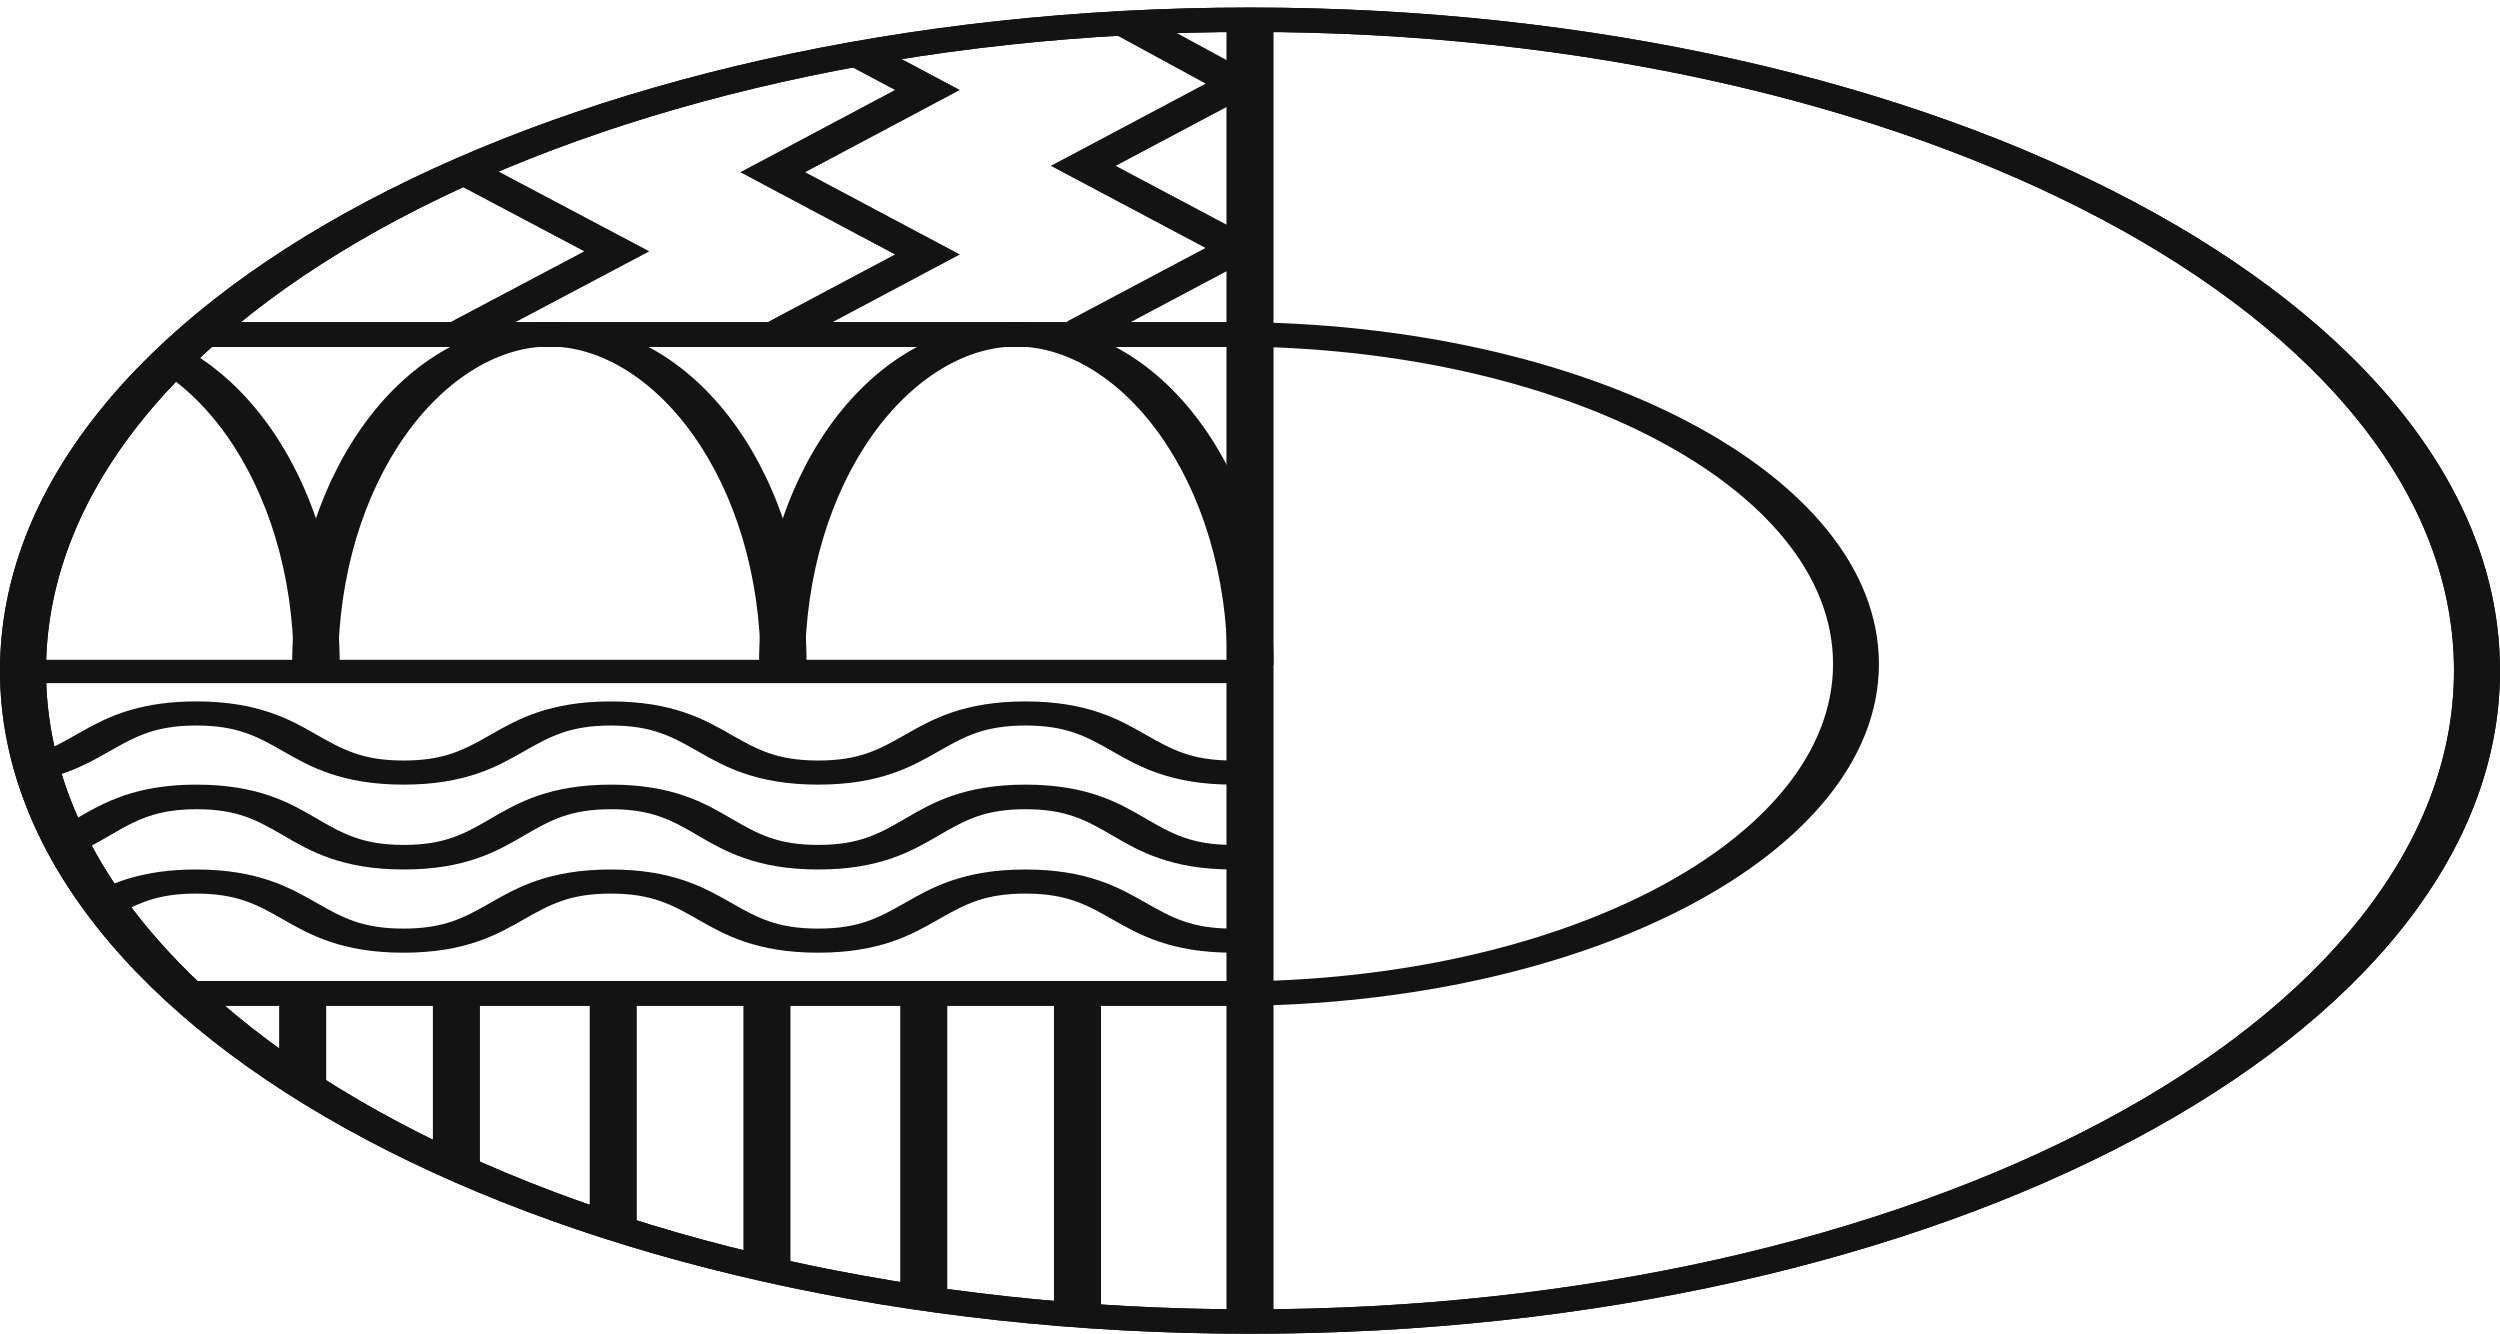 <svg width="328" height="175" viewBox="0 0 328 175" fill="none" xmlns="http://www.w3.org/2000/svg">
<path fill-rule="evenodd" clip-rule="evenodd" d="M240.496 87.115C240.496 64.127 205.086 45.458 161.324 45.458V42.25C208.338 42.25 246.514 62.318 246.514 87.115C246.514 111.911 208.338 131.979 161.324 131.979V128.771C205.086 128.771 240.496 110.101 240.496 87.115Z" fill="#131313"/>
<path fill-rule="evenodd" clip-rule="evenodd" d="M160.914 173.46V2.734H167.087V173.46H160.914Z" fill="#131313"/>
<path fill-rule="evenodd" clip-rule="evenodd" d="M25.93 42.25H161.327V45.525H25.93V42.25Z" fill="#131313"/>
<path fill-rule="evenodd" clip-rule="evenodd" d="M2.883 86.568H164.208V89.625H2.883V86.568Z" fill="#131313"/>
<path fill-rule="evenodd" clip-rule="evenodd" d="M23.457 128.705H165.851V131.98H23.457V128.705Z" fill="#131313"/>
<path fill-rule="evenodd" clip-rule="evenodd" d="M11.766 95.397C14.931 93.695 18.963 92.027 25.762 92.027C33.887 92.027 38.083 94.421 41.452 96.343C41.495 96.367 41.537 96.391 41.579 96.416C44.986 98.358 47.586 99.781 52.957 99.781C58.328 99.781 60.929 98.358 64.335 96.416C64.377 96.391 64.42 96.367 64.462 96.343C67.832 94.421 72.028 92.027 80.152 92.027C88.282 92.027 92.48 94.422 95.85 96.345L95.975 96.416C99.382 98.359 101.98 99.781 107.347 99.781C112.718 99.781 115.319 98.358 118.725 96.416L118.852 96.343C122.222 94.421 126.418 92.027 134.542 92.027C142.672 92.027 146.869 94.422 150.24 96.345L150.365 96.416C153.772 98.359 156.37 99.781 161.737 99.781V102.943C153.613 102.943 149.417 100.55 146.047 98.627L145.92 98.555C142.514 96.612 139.913 95.189 134.542 95.189C129.175 95.189 126.577 96.612 123.17 98.555L123.045 98.626C119.674 100.549 115.477 102.943 107.347 102.943C99.223 102.943 95.027 100.55 91.657 98.627L91.53 98.555C88.124 96.612 85.523 95.189 80.152 95.189C74.785 95.189 72.187 96.612 68.78 98.555L68.656 98.626C65.285 100.549 61.087 102.943 52.957 102.943C44.827 102.943 40.63 100.549 37.259 98.626C37.218 98.602 37.176 98.579 37.135 98.555C33.727 96.612 31.129 95.189 25.762 95.189C21.294 95.189 18.725 96.186 16.088 97.603C15.523 97.907 14.977 98.219 14.397 98.55C14.271 98.621 14.144 98.693 14.015 98.767C13.305 99.171 12.544 99.598 11.73 100.01C10.095 100.837 8.16 101.651 5.682 102.211L3.293 99.307C4.852 98.955 6.185 98.42 7.536 97.736C8.215 97.392 8.876 97.023 9.577 96.624C9.694 96.557 9.813 96.49 9.933 96.421C10.515 96.089 11.133 95.737 11.766 95.397Z" fill="#131313"/>
<path fill-rule="evenodd" clip-rule="evenodd" d="M13.406 105.548C16.384 104.114 20.152 102.943 25.79 102.943C33.913 102.943 38.108 105.385 41.476 107.345C41.519 107.37 41.561 107.395 41.603 107.419C45.009 109.401 47.609 110.852 52.979 110.852C58.349 110.852 60.949 109.401 64.355 107.419C64.397 107.395 64.439 107.37 64.482 107.345C67.85 105.385 72.045 102.943 80.168 102.943C88.296 102.943 92.493 105.386 95.863 107.347L95.987 107.419C99.394 109.401 101.991 110.852 107.357 110.852C112.727 110.852 115.327 109.401 118.733 107.419L118.86 107.345C122.229 105.385 126.424 102.943 134.546 102.943C142.674 102.943 146.871 105.386 150.241 107.347L150.365 107.419C153.772 109.401 156.37 110.852 161.735 110.852V114.078C153.613 114.078 149.418 111.636 146.049 109.676L145.922 109.602C142.516 107.62 139.916 106.169 134.546 106.169C129.181 106.169 126.583 107.62 123.176 109.602L123.052 109.674C119.682 111.635 115.485 114.078 107.357 114.078C99.234 114.078 95.04 111.636 91.671 109.676L91.544 109.602C88.138 107.62 85.538 106.169 80.168 106.169C74.802 106.169 72.205 107.62 68.798 109.602C68.757 109.626 68.715 109.65 68.674 109.674C65.304 111.635 61.107 114.078 52.979 114.078C44.851 114.078 40.654 111.635 37.284 109.674C37.243 109.65 37.201 109.626 37.16 109.602C33.753 107.62 31.156 106.169 25.79 106.169C22.011 106.169 19.622 106.896 17.445 107.944C16.416 108.44 15.472 108.988 14.416 109.603C14.283 109.68 14.149 109.758 14.012 109.837C12.831 110.522 11.503 111.276 9.959 111.941L6.172 109.43C7.334 108.929 8.397 108.334 9.575 107.651C9.706 107.575 9.838 107.498 9.972 107.42C11.005 106.819 12.15 106.153 13.406 105.548Z" fill="#131313"/>
<path fill-rule="evenodd" clip-rule="evenodd" d="M11.523 117.557C14.713 115.822 18.771 114.078 25.726 114.078C33.852 114.078 38.049 116.472 41.42 118.394C41.462 118.418 41.505 118.442 41.547 118.466C44.954 120.409 47.556 121.832 52.928 121.832C58.301 121.832 60.902 120.409 64.309 118.466C64.351 118.442 64.394 118.418 64.436 118.394C67.807 116.472 72.004 114.078 80.13 114.078C88.262 114.078 92.461 116.473 95.833 118.395L95.957 118.466C99.365 120.409 101.964 121.832 107.332 121.832C112.705 121.832 115.306 120.409 118.713 118.466L118.841 118.394C122.211 116.472 126.408 114.078 134.535 114.078C142.667 114.078 146.865 116.473 150.237 118.395L150.361 118.466C153.769 120.409 156.368 121.832 161.737 121.832V124.994C153.61 124.994 149.413 122.601 146.043 120.678L145.916 120.606C142.508 118.663 139.907 117.24 134.535 117.24C129.166 117.24 126.567 118.663 123.159 120.606L123.035 120.677C119.663 122.6 115.464 124.994 107.332 124.994C99.206 124.994 95.009 122.601 91.638 120.678L91.511 120.606C88.104 118.663 85.503 117.24 80.13 117.24C74.762 117.24 72.163 118.663 68.755 120.606C68.713 120.629 68.672 120.653 68.63 120.677C65.259 122.6 61.06 124.994 52.928 124.994C44.796 124.994 40.597 122.6 37.226 120.677C37.184 120.653 37.143 120.629 37.101 120.606C33.693 118.663 31.094 117.24 25.726 117.24C21.163 117.24 18.579 118.278 15.872 119.75L11.523 117.557Z" fill="#131313"/>
<path fill-rule="evenodd" clip-rule="evenodd" d="M36.625 142.022V130.232H42.798V142.022H36.625Z" fill="#131313"/>
<path fill-rule="evenodd" clip-rule="evenodd" d="M56.793 153.374V130.232H62.966V153.374H56.793Z" fill="#131313"/>
<path fill-rule="evenodd" clip-rule="evenodd" d="M77.371 161.015V130.232H83.544V161.015H77.371Z" fill="#131313"/>
<path fill-rule="evenodd" clip-rule="evenodd" d="M97.535 166.91V130.232H103.708V166.91H97.535Z" fill="#131313"/>
<path fill-rule="evenodd" clip-rule="evenodd" d="M118.109 170.403V130.232H124.283V170.403H118.109Z" fill="#131313"/>
<path fill-rule="evenodd" clip-rule="evenodd" d="M138.281 173.46V130.232H144.454V173.46H138.281Z" fill="#131313"/>
<path fill-rule="evenodd" clip-rule="evenodd" d="M158.188 10.972L145.136 3.874L149.443 1.643L166.65 10.999L146.38 21.758L166.675 32.531L144.252 44.433L139.995 42.174L158.162 32.531L137.867 21.758L158.188 10.972Z" fill="#131313"/>
<path fill-rule="evenodd" clip-rule="evenodd" d="M117.42 11.805L109.954 7.835L114.211 5.572L125.933 11.805L105.638 22.595L125.933 33.385L103.51 45.306L99.253 43.043L117.42 33.385L97.125 22.595L117.42 11.805Z" fill="#131313"/>
<path fill-rule="evenodd" clip-rule="evenodd" d="M76.653 32.973L58.438 23.333L62.705 21.074L85.188 32.973L62.705 44.871L58.438 42.612L76.653 32.973Z" fill="#131313"/>
<path fill-rule="evenodd" clip-rule="evenodd" d="M164 4.191C76.759 4.191 6.037 41.708 6.037 87.988C6.037 134.268 76.759 171.786 164 171.786C251.241 171.786 321.963 134.268 321.963 87.988C321.963 41.708 251.241 4.191 164 4.191ZM0 87.988C0 39.94 73.425 0.988 164 0.988C254.575 0.988 328 39.94 328 87.988C328 136.037 254.575 174.988 164 174.988C73.425 174.988 0 136.037 0 87.988Z" fill="#131313"/>
<path fill-rule="evenodd" clip-rule="evenodd" d="M164 4.191C76.759 4.191 6.037 41.708 6.037 87.988C6.037 134.268 76.759 171.786 164 171.786C251.241 171.786 321.963 134.268 321.963 87.988C321.963 41.708 251.241 4.191 164 4.191ZM0 87.988C0 39.94 73.425 0.988 164 0.988C254.575 0.988 328 39.94 328 87.988C328 136.037 254.575 174.988 164 174.988C73.425 174.988 0 136.037 0 87.988Z" fill="#131313"/>
<path fill-rule="evenodd" clip-rule="evenodd" d="M114.43 57.127C109.028 64.751 105.625 75.391 105.625 87.224H99.586C99.586 75.106 103.061 64.064 108.78 55.992C111.635 51.962 115.109 48.589 119.119 46.196C123.127 43.803 127.924 42.25 133.332 42.25C138.741 42.25 143.538 43.803 147.546 46.196C151.556 48.589 155.03 51.962 157.885 55.992C163.604 64.064 167.079 75.106 167.079 87.224H161.04C161.04 75.391 157.637 64.751 152.235 57.127C149.53 53.309 146.382 50.331 143.04 48.336C139.695 46.34 136.409 45.465 133.332 45.465C130.256 45.465 126.97 46.34 123.625 48.336C120.283 50.331 117.135 53.309 114.43 57.127Z" fill="#131313"/>
<path fill-rule="evenodd" clip-rule="evenodd" d="M53.176 57.127C47.774 64.751 44.371 75.391 44.371 87.224H38.332C38.332 75.106 41.807 64.064 47.526 55.992C50.382 51.962 53.855 48.589 57.865 46.196C61.873 43.803 66.67 42.25 72.079 42.25C77.487 42.25 82.284 43.803 86.292 46.196C90.302 48.589 93.776 51.962 96.631 55.992C102.35 64.064 105.825 75.106 105.825 87.224H99.786C99.786 75.391 96.383 64.751 90.981 57.127C88.276 53.309 85.128 50.331 81.786 48.336C78.441 46.34 75.155 45.465 72.079 45.465C69.002 45.465 65.716 46.34 62.371 48.336C59.029 50.331 55.881 53.309 53.176 57.127Z" fill="#131313"/>
<path d="M25.038 46.195C29.048 48.589 32.521 51.962 35.377 55.992C41.096 64.063 44.571 75.106 44.571 87.223H38.532C38.532 75.391 35.128 64.751 29.726 57.127C27.021 53.309 23.873 50.331 20.531 48.336L25.038 46.195Z" fill="#131313"/>
</svg>
